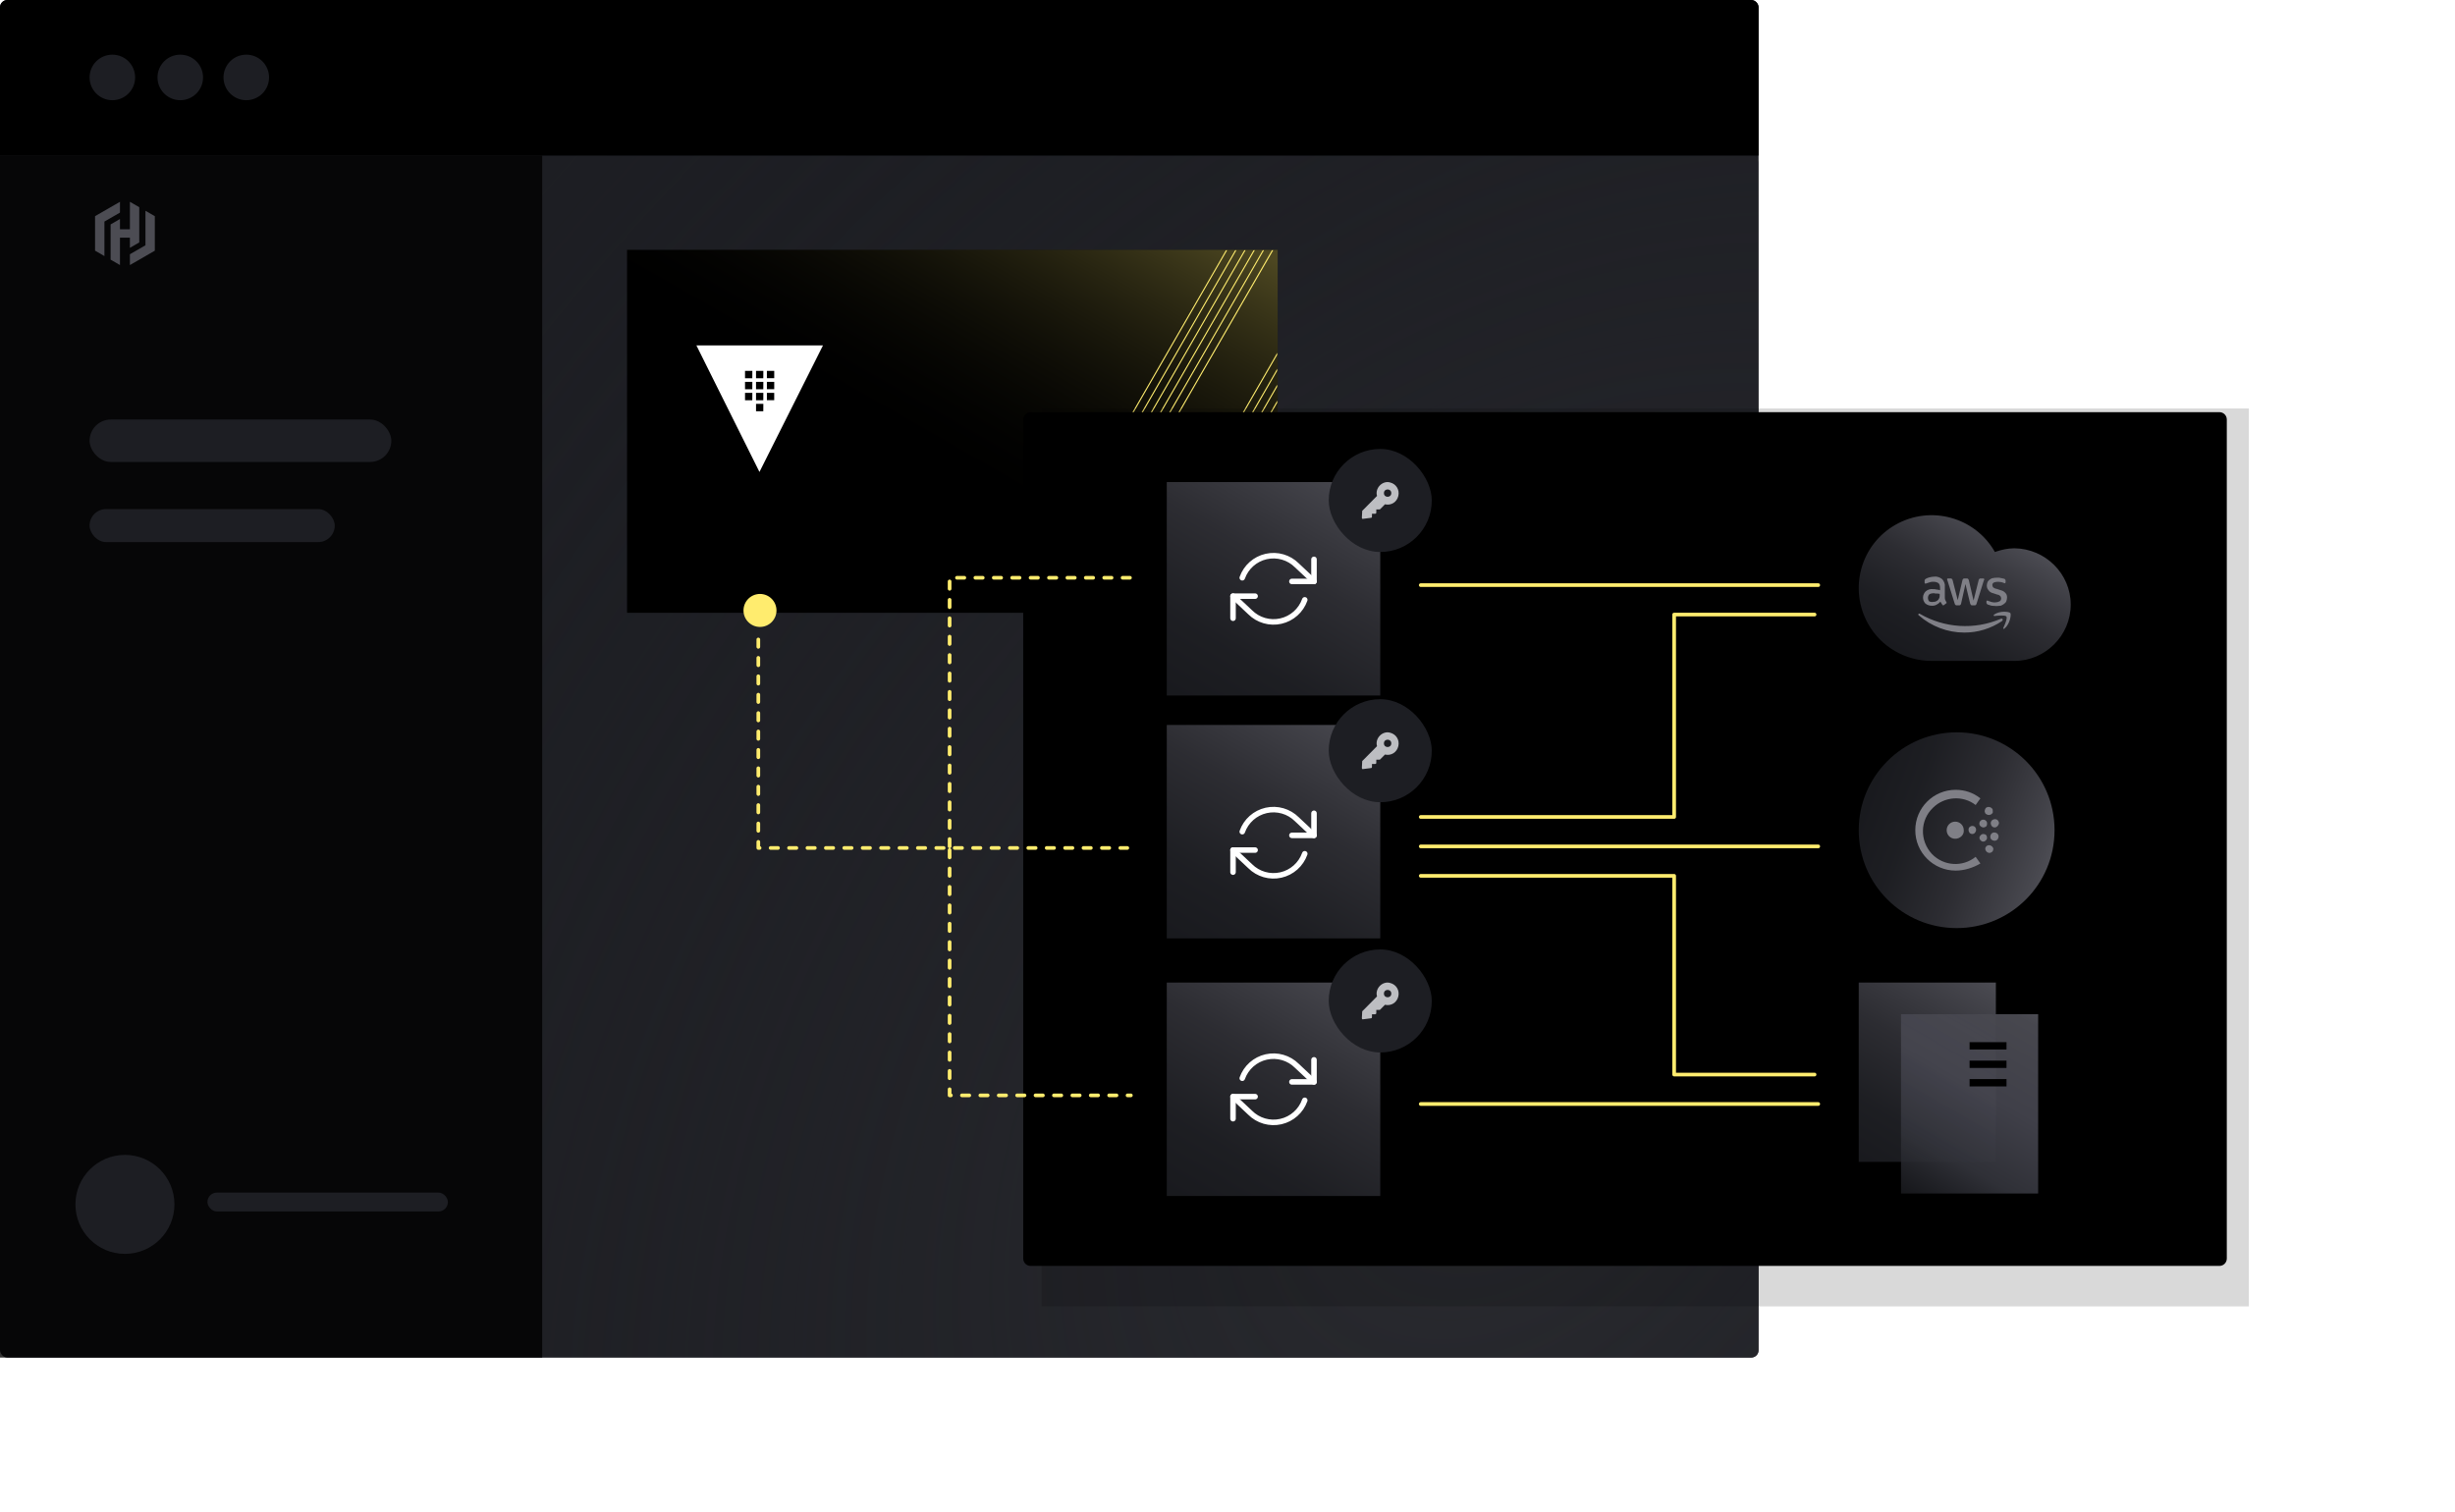 <svg xmlns="http://www.w3.org/2000/svg" xmlns:xlink="http://www.w3.org/1999/xlink" width="667" height="411" fill="none" viewBox="0 0 667 411"><filter id="a" width="440" height="356" x="227" y="55" color-interpolation-filters="sRGB" filterUnits="userSpaceOnUse"><feFlood flood-opacity="0" result="BackgroundImageFix"/><feBlend in="SourceGraphic" in2="BackgroundImageFix" mode="normal" result="shape"/><feGaussianBlur result="effect1_foregroundBlur" stdDeviation="28"/></filter><radialGradient id="b" cx="0" cy="0" r="1" gradientTransform="matrix(-281.998 -229.002 334.972 -412.491 410 298)" gradientUnits="userSpaceOnUse"><stop offset="0" stop-color="#2a2b30"/><stop offset="1" stop-color="#1d1e23" stop-opacity="0"/></radialGradient><linearGradient id="c" x1="326.999" x2="279.999" y1="60" y2="142" gradientUnits="userSpaceOnUse"><stop offset="0" stop-color="#ffec6e" stop-opacity=".3"/><stop offset="1" stop-opacity="0"/></linearGradient><linearGradient id="d"><stop offset="0" stop-color="#1d1e23" stop-opacity=".85"/><stop offset=".25" stop-color="#222328" stop-opacity=".87"/><stop offset=".58" stop-color="#313137" stop-opacity=".91"/><stop offset=".95" stop-color="#48484f" stop-opacity=".99"/><stop offset="1" stop-color="#4c4c53"/></linearGradient><linearGradient id="e" x1="326.193" x2="365.807" y1="194.307" y2="125.693" gradientUnits="userSpaceOnUse" xlink:href="#d"/><linearGradient id="f" x1="326.193" x2="365.807" y1="260.307" y2="191.693" gradientUnits="userSpaceOnUse" xlink:href="#d"/><linearGradient id="g" x1="326.193" x2="365.807" y1="330.307" y2="261.693" gradientUnits="userSpaceOnUse" xlink:href="#d"/><linearGradient id="h" x1="508.397" x2="538.807" y1="317.761" y2="265.08" gradientUnits="userSpaceOnUse" xlink:href="#d"/><linearGradient id="i" x1="519.883" x2="550.294" y1="326.36" y2="273.679" gradientUnits="userSpaceOnUse"><stop offset="0" stop-color="#1d1e23" stop-opacity=".76"/><stop offset=".25" stop-color="#313239" stop-opacity=".96"/><stop offset=".58" stop-color="#464650" stop-opacity=".91"/><stop offset=".95" stop-color="#48484f" stop-opacity=".99"/><stop offset="1" stop-color="#4c4c53"/></linearGradient><linearGradient id="j" x1="506.661" x2="556.642" y1="216.452" y2="234.645" gradientUnits="userSpaceOnUse" xlink:href="#d"/><linearGradient id="k" x1="522.332" x2="543.562" y1="181.322" y2="144.551" gradientUnits="userSpaceOnUse" xlink:href="#d"/><clipPath id="l"><path d="m302 68h45v52h-45z"/></clipPath><rect width="477.789" height="368.91" fill="#1d1e23" rx="2"/><rect width="477.789" height="326.639" y="42.27" fill="url(#b)" rx="2"/><path fill="#000" d="m0 42.27h147.308v326.639h-147.308z" opacity=".8"/><path fill="#000" d="m0 2c0-1.105.895-2 2-2h473.789c1.105 0 2 .895 2 2v40.271h-477.789z"/><circle cx="30.526" cy="21.038" r="6.188" fill="#1d1e23"/><circle cx="48.979" cy="21.038" r="6.188" fill="#1d1e23"/><circle cx="66.912" cy="21.038" r="6.188" fill="#1d1e23"/><rect width="81.98" height="11.528" x="24.338" y="114.003" fill="#1d1e23" rx="5.764"/><rect width="66.609" height="8.967" x="24.338" y="138.341" fill="#1d1e23" rx="4.483"/><rect width="66.609" height="11.528" x="178.05" y="114.003" fill="#1d1e23" rx="5.764"/><path fill="#4c4c53" d="m32.594 54.836-6.767 3.903v.003 9.374l2.542 1.468v-9.377l4.225-2.438z"/><path fill="#4c4c53" d="m35.295 54.836v7.468h-2.701v-2.787l-2.543 1.468v9.567l2.543 1.471v-7.446h2.701v2.768l2.542-1.468v-9.573z"/><path fill="#4c4c53" d="m35.296 72.026 6.767-3.903v-.003-9.374l-2.543-1.468v9.377l-4.224 2.438z"/><rect width="65.328" height="5.124" x="56.361" y="324.077" fill="#1d1e23" rx="2.562"/><circle cx="33.945" cy="327.279" r="13.45" fill="#1d1e23"/><path fill="#000" d="m170.364 67.89h176.769v98.632h-176.769z"/><path fill="url(#c)" d="m170.364 67.89h176.769v98.632h-176.769z"/><g fill="#ffec6e" clip-path="url(#l)"><path d="m345.922 68-30.009 52h-.338l29.996-52zm-2.845 0-29.996 52h.338l29.995-52zm-2.495 0-29.995 52h.338l29.995-52zm-2.507 0-29.995 52h.337l29.996-52zm-2.494 0-29.996 52h.338l29.996-52zm-2.507 0-29.996 52h.338l29.996-52z"/><path d="m347 95.872v.585l-13.588 23.543h-.338zm-11.419 24.128h.338l11.081-19.214v-.585zm2.495 0h.337l8.587-14.885v-.585zm2.507 0h.338l6.092-10.556v-.585zm2.494 0h.338l3.585-6.214v-.585zm2.494 0h.338l1.091-1.885v-.585z"/></g><path fill="#fff" d="m189.209 93.869 17.128 34.383 17.255-34.383zm19.149 6.915h1.995v1.979h-1.995zm-3.968 7.979h-1.974v-2.011h1.99zm0-2.99h-1.974v-2.01h1.99zm0-2.989h-1.974v-2.011h1.99zm2.989 8.973h-1.973v-2.016h1.989zm0-2.994h-1.973v-2.011h1.989zm0-2.99h-1.973v-2.01h1.989zm0-2.989h-1.973v-2.011h1.989zm.979.979h1.995v1.989h-1.995zm0 4.978v-1.989h1.989v1.989z"/><circle cx="206.483" cy="165.882" r="4.483" fill="#ffec6e"/><g filter="url(#a)" opacity=".15"><path fill="#000" d="m283 111h328v244h-328z"/></g><path fill="#000" d="m278 114c0-1.105.895-2 2-2h323c1.105 0 2 .895 2 2v228c0 1.105-.895 2-2 2h-323c-1.105 0-2-.895-2-2z"/><path stroke="#ffec6e" stroke-linecap="round" stroke-linejoin="round" d="m493 167h-38.148v55s-13.497 0-68.852 0"/><path stroke="#ffec6e" stroke-linecap="round" stroke-linejoin="round" d="m386 230h108"/><path stroke="#ffec6e" stroke-linecap="round" stroke-linejoin="round" d="m386 300h108"/><path stroke="#ffec6e" stroke-linecap="round" stroke-linejoin="round" d="m386 159h108"/><path stroke="#ffec6e" stroke-linecap="round" stroke-linejoin="round" d="m493 292h-38.148v-54s-13.497 0-68.852 0"/><path stroke="#ffec6e" stroke-dasharray="2 3" stroke-linecap="round" stroke-linejoin="round" d="m206.028 173.77v56.653h100.249"/><path stroke="#ffec6e" stroke-dasharray="2 3" stroke-linecap="round" stroke-linejoin="round" d="m258 231v66.654h49.249"/><path stroke="#ffec6e" stroke-dasharray="2 3" stroke-linecap="round" stroke-linejoin="round" d="m258 230v-73h49"/><path fill="url(#e)" d="m375 131h-58v58h58z"/><path stroke="#fff" stroke-linecap="round" stroke-linejoin="round" stroke-width="1.5" d="m357 152v6h-6"/><path stroke="#fff" stroke-linecap="round" stroke-linejoin="round" stroke-width="1.5" d="m335 168v-6h6"/><path stroke="#fff" stroke-linecap="round" stroke-linejoin="round" stroke-width="1.5" d="m337.51 157c1.031-2.913 3.484-5.094 6.498-5.776s6.167.23 8.352 2.416l4.64 4.36"/><path stroke="#fff" stroke-linecap="round" stroke-linejoin="round" stroke-width="1.5" d="m335 162 4.64 4.36c2.185 2.186 5.338 3.098 8.352 2.416s5.467-2.863 6.498-5.776"/><path fill="url(#f)" d="m375 197h-58v58h58z"/><path stroke="#fff" stroke-linecap="round" stroke-linejoin="round" stroke-width="1.5" d="m357 221v6h-6"/><path stroke="#fff" stroke-linecap="round" stroke-linejoin="round" stroke-width="1.5" d="m335 237v-6h6"/><path stroke="#fff" stroke-linecap="round" stroke-linejoin="round" stroke-width="1.5" d="m337.51 226c1.031-2.913 3.484-5.094 6.498-5.776s6.167.23 8.352 2.416l4.64 4.36"/><path stroke="#fff" stroke-linecap="round" stroke-linejoin="round" stroke-width="1.5" d="m335 231 4.64 4.36c2.185 2.186 5.338 3.098 8.352 2.416s5.467-2.863 6.498-5.776"/><path fill="url(#g)" d="m375 267h-58v58h58z"/><path stroke="#fff" stroke-linecap="round" stroke-linejoin="round" stroke-width="1.5" d="m357 288v6h-6"/><path stroke="#fff" stroke-linecap="round" stroke-linejoin="round" stroke-width="1.5" d="m335 304v-6h6"/><path stroke="#fff" stroke-linecap="round" stroke-linejoin="round" stroke-width="1.5" d="m337.51 293c1.031-2.913 3.484-5.094 6.498-5.776s6.167.23 8.352 2.416l4.64 4.36"/><path stroke="#fff" stroke-linecap="round" stroke-linejoin="round" stroke-width="1.5" d="m335 298 4.64 4.36c2.185 2.186 5.338 3.098 8.352 2.416s5.467-2.863 6.498-5.776"/><path fill="url(#h)" d="m542.262 267h-37.262v48.727h37.262z"/><path fill="url(#i)" d="m553.748 275.599h-37.262v48.726h37.262z"/><path stroke="#000" stroke-linejoin="round" stroke-miterlimit="10" stroke-width="2" d="m545.149 284.197h-10.032"/><path stroke="#000" stroke-linejoin="round" stroke-miterlimit="10" stroke-width="2" d="m545.149 289.214h-10.032"/><path stroke="#000" stroke-linejoin="round" stroke-miterlimit="10" stroke-width="2" d="m545.149 294.229h-10.032"/><path fill="url(#j)" d="m531.6 199c14.72 0 26.6 11.88 26.6 26.6s-11.88 26.6-26.6 26.6-26.6-11.88-26.6-26.6 12.009-26.6 26.6-26.6z"/><g fill="#7f7f86"><path fill-rule="evenodd" d="m531.213 227.924c-1.291 0-2.324-1.033-2.324-2.324 0-1.292 1.033-2.325 2.324-2.325s2.324 1.033 2.324 2.325c.129 1.291-1.033 2.324-2.324 2.324z" clip-rule="evenodd"/><path fill-rule="evenodd" d="m535.861 226.633c-.645 0-1.033-.517-1.033-1.162 0-.646.517-1.033 1.033-1.033.646 0 1.033.516 1.033 1.033 0 .516-.387 1.162-1.033 1.162z" clip-rule="evenodd"/><path fill-rule="evenodd" d="m539.864 227.666c0 .516-.517 1.033-1.033 1.033-.517 0-1.033-.517-1.033-1.033 0-.517.516-1.033 1.033-1.033.645 0 1.033.387 1.033 1.033 0-.129 0-.129 0 0z" clip-rule="evenodd"/><path fill-rule="evenodd" d="m539.09 224.825c-.517.13-1.162-.258-1.292-.774-.129-.646.259-1.162.775-1.292.646-.129 1.162.259 1.291.775v.388c0 .516-.258.774-.774.903z" clip-rule="evenodd"/><path fill-rule="evenodd" d="m542.963 227.537c-.129.645-.646 1.033-1.291.904-.646-.13-1.033-.646-.904-1.292.129-.645.646-1.033 1.291-.904.646.13 1.033.646.904 1.292.129-.129.129 0 0 0z" clip-rule="evenodd"/><path fill-rule="evenodd" d="m542.188 224.825c-.646.129-1.162-.258-1.291-.904-.129-.645.258-1.162.904-1.291.645-.129 1.162.258 1.291.904v.258c-.129.517-.517.904-.904 1.033z" clip-rule="evenodd"/><path fill-rule="evenodd" d="m541.414 231.282c-.387.516-1.033.645-1.55.258-.387-.258-.645-.904-.387-1.291.258-.517.904-.775 1.55-.388.387.259.645.646.516 1.033 0 .129-.129.259-.129.388z" clip-rule="evenodd"/><path fill-rule="evenodd" d="m540.897 221.338c-.516.259-1.162.13-1.549-.387-.258-.516-.129-1.162.387-1.549.517-.259 1.162-.13 1.55.387.129.129.129.387.129.646.129.387-.129.645-.517.903z" clip-rule="evenodd"/><path d="m531.342 236.575c-6.069 0-10.976-4.906-10.976-10.975s4.907-10.976 10.976-10.976c2.453 0 4.778.775 6.714 2.324l-1.291 1.808c-3.486-2.712-8.522-2.324-11.621.775-3.487 3.357-3.616 8.91-.258 12.525 3.228 3.357 8.393 3.616 11.879.775l1.291 1.808c-1.936 1.162-4.39 1.936-6.714 1.936z"/></g><path fill="url(#k)" d="m547.294 148.994c-1.8 0-3.6.4-5.3 1-5.4-9.5-17.5-12.8-27-7.4s-12.8 17.5-7.4 27c3.5 6.2 10.1 10 17.2 10h22.5c8.4 0 15.3-6.9 15.3-15.3s-6.9-15.2-15.3-15.3z"/><path fill="#7f7f86" d="m528.394 162.294c0 .2 0 .5.1.7s.2.4.3.6c0 .1.1.1.1.2s-.1.2-.2.2l-.5.4c-.1 0-.1.1-.2.1s-.2 0-.2-.1c-.1-.1-.2-.2-.3-.4s-.2-.3-.3-.5c-.6.7-1.5 1.2-2.4 1.1-.6 0-1.2-.2-1.7-.6-.9-1-.8-2.4.1-3.3.6-.5 1.3-.7 2-.6.3 0 .6 0 .9.1.3 0 .6.1 1 .2v-.6c0-.5-.1-1-.4-1.3-.4-.3-.9-.4-1.4-.4-.3 0-.6 0-.9.1s-.6.2-.9.3c-.1 0-.2.1-.3.1h-.1c-.1 0-.2-.1-.2-.3v-.5c0-.1 0-.2.1-.3s.1-.1.2-.2c.3-.2.7-.3 1-.4.4-.1.9-.2 1.3-.2.8-.1 1.6.2 2.2.7.5.6.8 1.3.7 2.1zm-3.5 1.3c.3 0 .6-.1.9-.1.3-.1.6-.3.8-.5.1-.2.2-.3.3-.5s.1-.5.1-.7v-.4c-.3-.1-.5-.1-.8-.1s-.5 0-.8-.1c-.4 0-.9.1-1.2.3-.5.5-.5 1.3-.1 1.9.2.1.5.2.8.2zm6.7.9c-.1 0-.2 0-.3-.1s-.2-.2-.2-.3l-2-6.4c0-.1-.1-.2-.1-.3s.1-.2.2-.2h.8c.1 0 .2 0 .3.1s.1.2.2.3l1.4 5.5 1.3-5.5c0-.1.1-.2.2-.3s.2-.1.3-.1h.7c.1 0 .2 0 .3.1s.1.2.2.3l1.3 5.6 1.4-5.6c0-.1.1-.2.2-.3s.2-.1.3-.1h.8c.1 0 .2.1.2.2v.1c0 .1 0 .1-.1.2l-2 6.4c0 .1-.1.2-.2.3s-.2.1-.3.1h-.7c-.1 0-.2 0-.3-.1s-.1-.2-.2-.3l-1.3-5.4-1.2 5.4c0 .1-.1.2-.2.3s-.2.1-.3.1zm10.8.2c-.4 0-.9-.1-1.3-.1-.3-.1-.7-.2-1-.3-.1-.1-.2-.1-.3-.2 0-.1 0-.2-.1-.2v-.4c0-.2.1-.3.2-.3h.1l.2.1c.3.1.6.2.9.3s.7.1 1 .1c.4 0 .8-.1 1.2-.3.3-.2.4-.5.4-.8 0-.2-.1-.4-.2-.6-.2-.2-.5-.4-.8-.4l-1.2-.4c-.5-.1-1-.4-1.3-.9-.3-.3-.4-.8-.4-1.2 0-.3.1-.6.2-.9s.4-.5.6-.7c.3-.2.6-.4.9-.4.3-.1.7-.1 1.1-.1h.6l.5.1.5.1c.1 0 .2.1.4.1.1.1.2.1.2.2.1.1.1.2.1.3v.4c0 .2-.1.3-.2.3s-.2 0-.3-.1c-.5-.2-1.1-.3-1.6-.3-.4 0-.8.1-1.1.2-.3.2-.4.4-.4.7 0 .2.1.4.2.6.3.2.6.4.9.4l1.2.4c.5.1 1 .4 1.3.8.3.3.4.7.4 1.2 0 .3-.1.7-.2 1s-.4.5-.6.7c-.3.2-.6.4-.9.5-.4 0-.8.1-1.2.1z"/><path fill="#7f7f86" d="m543.894 168.794c-3 2-6.5 3.1-10.2 3.1-4.6 0-9-1.7-12.4-4.7-.3-.2 0-.6.3-.4 6.7 3.9 14.8 4.4 21.9 1.4.5-.3.9.2.4.6zm1.2-1.3c-.4-.4-2.3-.2-3.2-.1-.3 0-.3-.2-.1-.4 1.6-1.1 4.1-.8 4.4-.4s-.1 3-1.6 4.2c-.2.2-.4.1-.3-.2.4-.8 1.2-2.7.8-3.1z"/><rect width="28" height="28" x="361" y="258" fill="#1d1e23" rx="14"/><path fill="#bdbec2" d="m374.908 267.892c-.785.792-1.08 1.881-.785 2.871l-3.927 3.96c-.098 0-.098.099-.098.198l-.098 1.782c0 .099.098.297.196.297l2.356-.297c.098 0 .196-.099.196-.297v-.792h.884c.098 0 .294-.099.294-.297v-.891h.884c.098 0 .098 0 .196-.099l1.276-1.287c1.669.396 3.239-.594 3.632-2.277.392-1.683-.589-3.267-2.258-3.663-.981-.297-2.061.099-2.748.792z"/><circle cx="377" cy="270" r="1" fill="#1d1e23"/><rect width="28" height="28" x="361" y="190" fill="#1d1e23" rx="14"/><path fill="#bdbec2" d="m374.908 199.892c-.785.792-1.08 1.881-.785 2.871l-3.927 3.96c-.098 0-.098.099-.098.198l-.098 1.782c0 .099.098.297.196.297l2.356-.297c.098 0 .196-.099.196-.297v-.792h.884c.098 0 .294-.099.294-.297v-.891h.884c.098 0 .098 0 .196-.099l1.276-1.287c1.669.396 3.239-.594 3.632-2.277.392-1.683-.589-3.267-2.258-3.663-.981-.297-2.061.099-2.748.792z"/><circle cx="377" cy="202" r="1" fill="#1d1e23"/><rect width="28" height="28" x="361" y="122" fill="#1d1e23" rx="14"/><path fill="#bdbec2" d="m374.908 131.892c-.785.792-1.08 1.881-.785 2.871l-3.927 3.96c-.098 0-.098.099-.098.198l-.098 1.782c0 .099.098.297.196.297l2.356-.297c.098 0 .196-.099.196-.297v-.792h.884c.098 0 .294-.099.294-.297v-.891h.884c.098 0 .098 0 .196-.099l1.276-1.287c1.669.396 3.239-.594 3.632-2.277.392-1.683-.589-3.267-2.258-3.663-.981-.297-2.061.099-2.748.792z"/><circle cx="377" cy="134" r="1" fill="#1d1e23"/></svg>